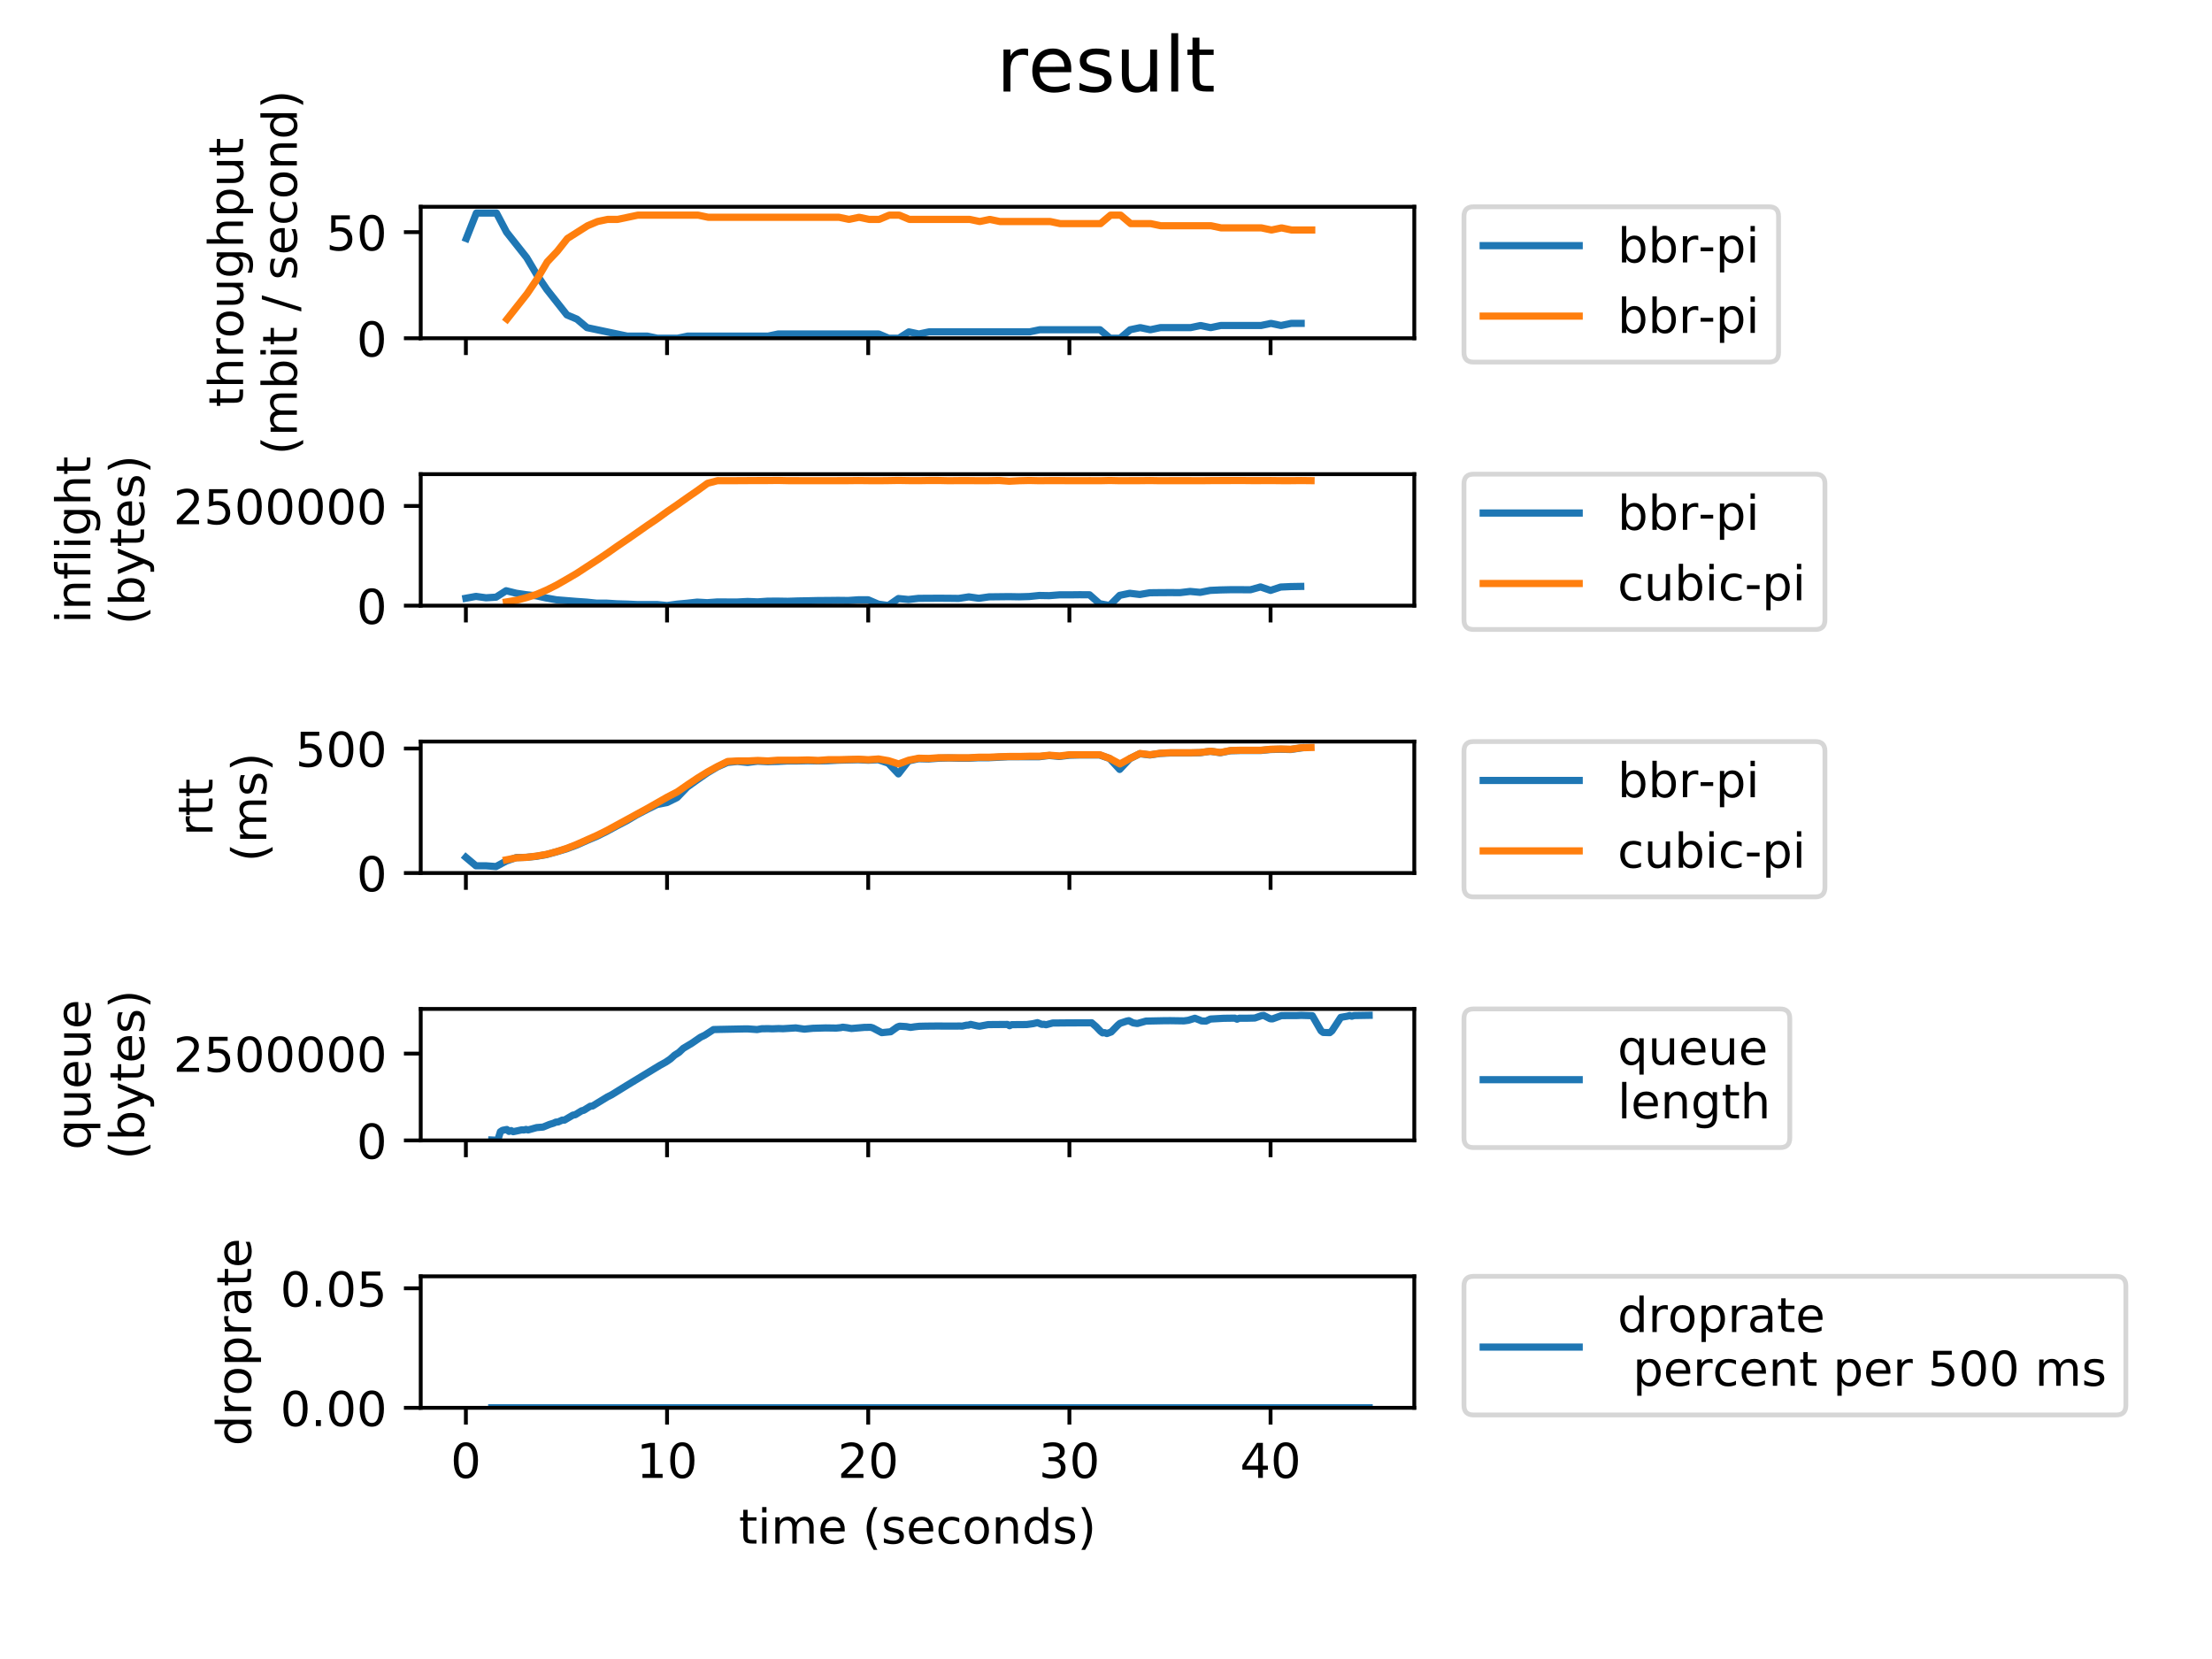 <?xml version="1.0" encoding="utf-8" standalone="no"?>
<!DOCTYPE svg PUBLIC "-//W3C//DTD SVG 1.1//EN"
  "http://www.w3.org/Graphics/SVG/1.1/DTD/svg11.dtd">
<!-- Created with matplotlib (https://matplotlib.org/) -->
<svg height="345.6pt" version="1.1" viewBox="0 0 460.8 345.6" width="460.8pt" xmlns="http://www.w3.org/2000/svg" xmlns:xlink="http://www.w3.org/1999/xlink">
 <defs>
  <style type="text/css">
*{stroke-linecap:butt;stroke-linejoin:round;}
  </style>
 </defs>
 <g id="figure_1">
  <g id="patch_1">
   <path d="M 0 345.6 
L 460.8 345.6 
L 460.8 0 
L 0 0 
z
" style="fill:#ffffff;"/>
  </g>
  <g id="axes_1">
   <g id="patch_2">
    <path d="M 87.644 70.462 
L 294.624 70.462 
L 294.624 43.074 
L 87.644 43.074 
z
" style="fill:#ffffff;"/>
   </g>
   <g id="matplotlib.axis_1">
    <g id="xtick_1">
     <g id="line2d_1">
      <defs>
       <path d="M 0 0 
L 0 3.5 
" id="m852324dbb2" style="stroke:#000000;stroke-width:0.8;"/>
      </defs>
      <g>
       <use style="stroke:#000000;stroke-width:0.8;" x="97.052" xlink:href="#m852324dbb2" y="70.462"/>
      </g>
     </g>
    </g>
    <g id="xtick_2">
     <g id="line2d_2">
      <g>
       <use style="stroke:#000000;stroke-width:0.8;" x="138.96" xlink:href="#m852324dbb2" y="70.462"/>
      </g>
     </g>
    </g>
    <g id="xtick_3">
     <g id="line2d_3">
      <g>
       <use style="stroke:#000000;stroke-width:0.8;" x="180.867" xlink:href="#m852324dbb2" y="70.462"/>
      </g>
     </g>
    </g>
    <g id="xtick_4">
     <g id="line2d_4">
      <g>
       <use style="stroke:#000000;stroke-width:0.8;" x="222.775" xlink:href="#m852324dbb2" y="70.462"/>
      </g>
     </g>
    </g>
    <g id="xtick_5">
     <g id="line2d_5">
      <g>
       <use style="stroke:#000000;stroke-width:0.8;" x="264.682" xlink:href="#m852324dbb2" y="70.462"/>
      </g>
     </g>
    </g>
   </g>
   <g id="matplotlib.axis_2">
    <g id="ytick_1">
     <g id="line2d_6">
      <defs>
       <path d="M 0 0 
L -3.5 0 
" id="mb0235f89df" style="stroke:#000000;stroke-width:0.8;"/>
      </defs>
      <g>
       <use style="stroke:#000000;stroke-width:0.8;" x="87.644" xlink:href="#mb0235f89df" y="70.462"/>
      </g>
     </g>
     <g id="text_1">
      <!-- 0 -->
      <defs>
       <path d="M 31.781 66.406 
Q 24.172 66.406 20.328 58.906 
Q 16.5 51.422 16.5 36.375 
Q 16.5 21.391 20.328 13.891 
Q 24.172 6.391 31.781 6.391 
Q 39.453 6.391 43.281 13.891 
Q 47.125 21.391 47.125 36.375 
Q 47.125 51.422 43.281 58.906 
Q 39.453 66.406 31.781 66.406 
z
M 31.781 74.219 
Q 44.047 74.219 50.516 64.516 
Q 56.984 54.828 56.984 36.375 
Q 56.984 17.969 50.516 8.266 
Q 44.047 -1.422 31.781 -1.422 
Q 19.531 -1.422 13.062 8.266 
Q 6.594 17.969 6.594 36.375 
Q 6.594 54.828 13.062 64.516 
Q 19.531 74.219 31.781 74.219 
z
" id="DejaVuSans-48"/>
      </defs>
      <g transform="translate(74.281 74.262)scale(0.1 -0.1)">
       <use xlink:href="#DejaVuSans-48"/>
      </g>
     </g>
    </g>
    <g id="ytick_2">
     <g id="line2d_7">
      <g>
       <use style="stroke:#000000;stroke-width:0.8;" x="87.644" xlink:href="#mb0235f89df" y="48.357"/>
      </g>
     </g>
     <g id="text_2">
      <!-- 50 -->
      <defs>
       <path d="M 10.797 72.906 
L 49.516 72.906 
L 49.516 64.594 
L 19.828 64.594 
L 19.828 46.734 
Q 21.969 47.469 24.109 47.828 
Q 26.266 48.188 28.422 48.188 
Q 40.625 48.188 47.75 41.5 
Q 54.891 34.812 54.891 23.391 
Q 54.891 11.625 47.562 5.094 
Q 40.234 -1.422 26.906 -1.422 
Q 22.312 -1.422 17.547 -0.641 
Q 12.797 0.141 7.719 1.703 
L 7.719 11.625 
Q 12.109 9.234 16.797 8.062 
Q 21.484 6.891 26.703 6.891 
Q 35.156 6.891 40.078 11.328 
Q 45.016 15.766 45.016 23.391 
Q 45.016 31 40.078 35.438 
Q 35.156 39.891 26.703 39.891 
Q 22.75 39.891 18.812 39.016 
Q 14.891 38.141 10.797 36.281 
z
" id="DejaVuSans-53"/>
      </defs>
      <g transform="translate(67.919 52.157)scale(0.1 -0.1)">
       <use xlink:href="#DejaVuSans-53"/>
       <use x="63.623" xlink:href="#DejaVuSans-48"/>
      </g>
     </g>
    </g>
    <g id="text_3">
     <!-- throughput -->
     <defs>
      <path d="M 18.312 70.219 
L 18.312 54.688 
L 36.812 54.688 
L 36.812 47.703 
L 18.312 47.703 
L 18.312 18.016 
Q 18.312 11.328 20.141 9.422 
Q 21.969 7.516 27.594 7.516 
L 36.812 7.516 
L 36.812 0 
L 27.594 0 
Q 17.188 0 13.234 3.875 
Q 9.281 7.766 9.281 18.016 
L 9.281 47.703 
L 2.688 47.703 
L 2.688 54.688 
L 9.281 54.688 
L 9.281 70.219 
z
" id="DejaVuSans-116"/>
      <path d="M 54.891 33.016 
L 54.891 0 
L 45.906 0 
L 45.906 32.719 
Q 45.906 40.484 42.875 44.328 
Q 39.844 48.188 33.797 48.188 
Q 26.516 48.188 22.312 43.547 
Q 18.109 38.922 18.109 30.906 
L 18.109 0 
L 9.078 0 
L 9.078 75.984 
L 18.109 75.984 
L 18.109 46.188 
Q 21.344 51.125 25.703 53.562 
Q 30.078 56 35.797 56 
Q 45.219 56 50.047 50.172 
Q 54.891 44.344 54.891 33.016 
z
" id="DejaVuSans-104"/>
      <path d="M 41.109 46.297 
Q 39.594 47.172 37.812 47.578 
Q 36.031 48 33.891 48 
Q 26.266 48 22.188 43.047 
Q 18.109 38.094 18.109 28.812 
L 18.109 0 
L 9.078 0 
L 9.078 54.688 
L 18.109 54.688 
L 18.109 46.188 
Q 20.953 51.172 25.484 53.578 
Q 30.031 56 36.531 56 
Q 37.453 56 38.578 55.875 
Q 39.703 55.766 41.062 55.516 
z
" id="DejaVuSans-114"/>
      <path d="M 30.609 48.391 
Q 23.391 48.391 19.188 42.75 
Q 14.984 37.109 14.984 27.297 
Q 14.984 17.484 19.156 11.844 
Q 23.344 6.203 30.609 6.203 
Q 37.797 6.203 41.984 11.859 
Q 46.188 17.531 46.188 27.297 
Q 46.188 37.016 41.984 42.703 
Q 37.797 48.391 30.609 48.391 
z
M 30.609 56 
Q 42.328 56 49.016 48.375 
Q 55.719 40.766 55.719 27.297 
Q 55.719 13.875 49.016 6.219 
Q 42.328 -1.422 30.609 -1.422 
Q 18.844 -1.422 12.172 6.219 
Q 5.516 13.875 5.516 27.297 
Q 5.516 40.766 12.172 48.375 
Q 18.844 56 30.609 56 
z
" id="DejaVuSans-111"/>
      <path d="M 8.5 21.578 
L 8.5 54.688 
L 17.484 54.688 
L 17.484 21.922 
Q 17.484 14.156 20.5 10.266 
Q 23.531 6.391 29.594 6.391 
Q 36.859 6.391 41.078 11.031 
Q 45.312 15.672 45.312 23.688 
L 45.312 54.688 
L 54.297 54.688 
L 54.297 0 
L 45.312 0 
L 45.312 8.406 
Q 42.047 3.422 37.719 1 
Q 33.406 -1.422 27.688 -1.422 
Q 18.266 -1.422 13.375 4.438 
Q 8.5 10.297 8.5 21.578 
z
M 31.109 56 
z
" id="DejaVuSans-117"/>
      <path d="M 45.406 27.984 
Q 45.406 37.75 41.375 43.109 
Q 37.359 48.484 30.078 48.484 
Q 22.859 48.484 18.828 43.109 
Q 14.797 37.75 14.797 27.984 
Q 14.797 18.266 18.828 12.891 
Q 22.859 7.516 30.078 7.516 
Q 37.359 7.516 41.375 12.891 
Q 45.406 18.266 45.406 27.984 
z
M 54.391 6.781 
Q 54.391 -7.172 48.188 -13.984 
Q 42 -20.797 29.203 -20.797 
Q 24.469 -20.797 20.266 -20.094 
Q 16.062 -19.391 12.109 -17.922 
L 12.109 -9.188 
Q 16.062 -11.328 19.922 -12.344 
Q 23.781 -13.375 27.781 -13.375 
Q 36.625 -13.375 41.016 -8.766 
Q 45.406 -4.156 45.406 5.172 
L 45.406 9.625 
Q 42.625 4.781 38.281 2.391 
Q 33.938 0 27.875 0 
Q 17.828 0 11.672 7.656 
Q 5.516 15.328 5.516 27.984 
Q 5.516 40.672 11.672 48.328 
Q 17.828 56 27.875 56 
Q 33.938 56 38.281 53.609 
Q 42.625 51.219 45.406 46.391 
L 45.406 54.688 
L 54.391 54.688 
z
" id="DejaVuSans-103"/>
      <path d="M 18.109 8.203 
L 18.109 -20.797 
L 9.078 -20.797 
L 9.078 54.688 
L 18.109 54.688 
L 18.109 46.391 
Q 20.953 51.266 25.266 53.625 
Q 29.594 56 35.594 56 
Q 45.562 56 51.781 48.094 
Q 58.016 40.188 58.016 27.297 
Q 58.016 14.406 51.781 6.484 
Q 45.562 -1.422 35.594 -1.422 
Q 29.594 -1.422 25.266 0.953 
Q 20.953 3.328 18.109 8.203 
z
M 48.688 27.297 
Q 48.688 37.203 44.609 42.844 
Q 40.531 48.484 33.406 48.484 
Q 26.266 48.484 22.188 42.844 
Q 18.109 37.203 18.109 27.297 
Q 18.109 17.391 22.188 11.75 
Q 26.266 6.109 33.406 6.109 
Q 40.531 6.109 44.609 11.75 
Q 48.688 17.391 48.688 27.297 
z
" id="DejaVuSans-112"/>
     </defs>
     <g transform="translate(50.642 84.825)rotate(-90)scale(0.1 -0.1)">
      <use xlink:href="#DejaVuSans-116"/>
      <use x="39.209" xlink:href="#DejaVuSans-104"/>
      <use x="102.588" xlink:href="#DejaVuSans-114"/>
      <use x="143.67" xlink:href="#DejaVuSans-111"/>
      <use x="204.852" xlink:href="#DejaVuSans-117"/>
      <use x="268.23" xlink:href="#DejaVuSans-103"/>
      <use x="331.707" xlink:href="#DejaVuSans-104"/>
      <use x="395.086" xlink:href="#DejaVuSans-112"/>
      <use x="458.562" xlink:href="#DejaVuSans-117"/>
      <use x="521.941" xlink:href="#DejaVuSans-116"/>
     </g>
     <!-- (mbit / second) -->
     <defs>
      <path d="M 31 75.875 
Q 24.469 64.656 21.281 53.656 
Q 18.109 42.672 18.109 31.391 
Q 18.109 20.125 21.312 9.062 
Q 24.516 -2 31 -13.188 
L 23.188 -13.188 
Q 15.875 -1.703 12.234 9.375 
Q 8.594 20.453 8.594 31.391 
Q 8.594 42.281 12.203 53.312 
Q 15.828 64.359 23.188 75.875 
z
" id="DejaVuSans-40"/>
      <path d="M 52 44.188 
Q 55.375 50.25 60.062 53.125 
Q 64.75 56 71.094 56 
Q 79.641 56 84.281 50.016 
Q 88.922 44.047 88.922 33.016 
L 88.922 0 
L 79.891 0 
L 79.891 32.719 
Q 79.891 40.578 77.094 44.375 
Q 74.312 48.188 68.609 48.188 
Q 61.625 48.188 57.562 43.547 
Q 53.516 38.922 53.516 30.906 
L 53.516 0 
L 44.484 0 
L 44.484 32.719 
Q 44.484 40.625 41.703 44.406 
Q 38.922 48.188 33.109 48.188 
Q 26.219 48.188 22.156 43.531 
Q 18.109 38.875 18.109 30.906 
L 18.109 0 
L 9.078 0 
L 9.078 54.688 
L 18.109 54.688 
L 18.109 46.188 
Q 21.188 51.219 25.484 53.609 
Q 29.781 56 35.688 56 
Q 41.656 56 45.828 52.969 
Q 50 49.953 52 44.188 
z
" id="DejaVuSans-109"/>
      <path d="M 48.688 27.297 
Q 48.688 37.203 44.609 42.844 
Q 40.531 48.484 33.406 48.484 
Q 26.266 48.484 22.188 42.844 
Q 18.109 37.203 18.109 27.297 
Q 18.109 17.391 22.188 11.75 
Q 26.266 6.109 33.406 6.109 
Q 40.531 6.109 44.609 11.75 
Q 48.688 17.391 48.688 27.297 
z
M 18.109 46.391 
Q 20.953 51.266 25.266 53.625 
Q 29.594 56 35.594 56 
Q 45.562 56 51.781 48.094 
Q 58.016 40.188 58.016 27.297 
Q 58.016 14.406 51.781 6.484 
Q 45.562 -1.422 35.594 -1.422 
Q 29.594 -1.422 25.266 0.953 
Q 20.953 3.328 18.109 8.203 
L 18.109 0 
L 9.078 0 
L 9.078 75.984 
L 18.109 75.984 
z
" id="DejaVuSans-98"/>
      <path d="M 9.422 54.688 
L 18.406 54.688 
L 18.406 0 
L 9.422 0 
z
M 9.422 75.984 
L 18.406 75.984 
L 18.406 64.594 
L 9.422 64.594 
z
" id="DejaVuSans-105"/>
      <path id="DejaVuSans-32"/>
      <path d="M 25.391 72.906 
L 33.688 72.906 
L 8.297 -9.281 
L 0 -9.281 
z
" id="DejaVuSans-47"/>
      <path d="M 44.281 53.078 
L 44.281 44.578 
Q 40.484 46.531 36.375 47.5 
Q 32.281 48.484 27.875 48.484 
Q 21.188 48.484 17.844 46.438 
Q 14.5 44.391 14.5 40.281 
Q 14.5 37.156 16.891 35.375 
Q 19.281 33.594 26.516 31.984 
L 29.594 31.297 
Q 39.156 29.25 43.188 25.516 
Q 47.219 21.781 47.219 15.094 
Q 47.219 7.469 41.188 3.016 
Q 35.156 -1.422 24.609 -1.422 
Q 20.219 -1.422 15.453 -0.562 
Q 10.688 0.297 5.422 2 
L 5.422 11.281 
Q 10.406 8.688 15.234 7.391 
Q 20.062 6.109 24.812 6.109 
Q 31.156 6.109 34.562 8.281 
Q 37.984 10.453 37.984 14.406 
Q 37.984 18.062 35.516 20.016 
Q 33.062 21.969 24.703 23.781 
L 21.578 24.516 
Q 13.234 26.266 9.516 29.906 
Q 5.812 33.547 5.812 39.891 
Q 5.812 47.609 11.281 51.797 
Q 16.75 56 26.812 56 
Q 31.781 56 36.172 55.266 
Q 40.578 54.547 44.281 53.078 
z
" id="DejaVuSans-115"/>
      <path d="M 56.203 29.594 
L 56.203 25.203 
L 14.891 25.203 
Q 15.484 15.922 20.484 11.062 
Q 25.484 6.203 34.422 6.203 
Q 39.594 6.203 44.453 7.469 
Q 49.312 8.734 54.109 11.281 
L 54.109 2.781 
Q 49.266 0.734 44.188 -0.344 
Q 39.109 -1.422 33.891 -1.422 
Q 20.797 -1.422 13.156 6.188 
Q 5.516 13.812 5.516 26.812 
Q 5.516 40.234 12.766 48.109 
Q 20.016 56 32.328 56 
Q 43.359 56 49.781 48.891 
Q 56.203 41.797 56.203 29.594 
z
M 47.219 32.234 
Q 47.125 39.594 43.094 43.984 
Q 39.062 48.391 32.422 48.391 
Q 24.906 48.391 20.391 44.141 
Q 15.875 39.891 15.188 32.172 
z
" id="DejaVuSans-101"/>
      <path d="M 48.781 52.594 
L 48.781 44.188 
Q 44.969 46.297 41.141 47.344 
Q 37.312 48.391 33.406 48.391 
Q 24.656 48.391 19.812 42.844 
Q 14.984 37.312 14.984 27.297 
Q 14.984 17.281 19.812 11.734 
Q 24.656 6.203 33.406 6.203 
Q 37.312 6.203 41.141 7.25 
Q 44.969 8.297 48.781 10.406 
L 48.781 2.094 
Q 45.016 0.344 40.984 -0.531 
Q 36.969 -1.422 32.422 -1.422 
Q 20.062 -1.422 12.781 6.344 
Q 5.516 14.109 5.516 27.297 
Q 5.516 40.672 12.859 48.328 
Q 20.219 56 33.016 56 
Q 37.156 56 41.109 55.141 
Q 45.062 54.297 48.781 52.594 
z
" id="DejaVuSans-99"/>
      <path d="M 54.891 33.016 
L 54.891 0 
L 45.906 0 
L 45.906 32.719 
Q 45.906 40.484 42.875 44.328 
Q 39.844 48.188 33.797 48.188 
Q 26.516 48.188 22.312 43.547 
Q 18.109 38.922 18.109 30.906 
L 18.109 0 
L 9.078 0 
L 9.078 54.688 
L 18.109 54.688 
L 18.109 46.188 
Q 21.344 51.125 25.703 53.562 
Q 30.078 56 35.797 56 
Q 45.219 56 50.047 50.172 
Q 54.891 44.344 54.891 33.016 
z
" id="DejaVuSans-110"/>
      <path d="M 45.406 46.391 
L 45.406 75.984 
L 54.391 75.984 
L 54.391 0 
L 45.406 0 
L 45.406 8.203 
Q 42.578 3.328 38.25 0.953 
Q 33.938 -1.422 27.875 -1.422 
Q 17.969 -1.422 11.734 6.484 
Q 5.516 14.406 5.516 27.297 
Q 5.516 40.188 11.734 48.094 
Q 17.969 56 27.875 56 
Q 33.938 56 38.25 53.625 
Q 42.578 51.266 45.406 46.391 
z
M 14.797 27.297 
Q 14.797 17.391 18.875 11.75 
Q 22.953 6.109 30.078 6.109 
Q 37.203 6.109 41.297 11.75 
Q 45.406 17.391 45.406 27.297 
Q 45.406 37.203 41.297 42.844 
Q 37.203 48.484 30.078 48.484 
Q 22.953 48.484 18.875 42.844 
Q 14.797 37.203 14.797 27.297 
z
" id="DejaVuSans-100"/>
      <path d="M 8.016 75.875 
L 15.828 75.875 
Q 23.141 64.359 26.781 53.312 
Q 30.422 42.281 30.422 31.391 
Q 30.422 20.453 26.781 9.375 
Q 23.141 -1.703 15.828 -13.188 
L 8.016 -13.188 
Q 14.5 -2 17.703 9.062 
Q 20.906 20.125 20.906 31.391 
Q 20.906 42.672 17.703 53.656 
Q 14.5 64.656 8.016 75.875 
z
" id="DejaVuSans-41"/>
     </defs>
     <g transform="translate(61.839 94.759)rotate(-90)scale(0.1 -0.1)">
      <use xlink:href="#DejaVuSans-40"/>
      <use x="39.014" xlink:href="#DejaVuSans-109"/>
      <use x="136.426" xlink:href="#DejaVuSans-98"/>
      <use x="199.902" xlink:href="#DejaVuSans-105"/>
      <use x="227.686" xlink:href="#DejaVuSans-116"/>
      <use x="266.895" xlink:href="#DejaVuSans-32"/>
      <use x="298.682" xlink:href="#DejaVuSans-47"/>
      <use x="332.373" xlink:href="#DejaVuSans-32"/>
      <use x="364.16" xlink:href="#DejaVuSans-115"/>
      <use x="416.26" xlink:href="#DejaVuSans-101"/>
      <use x="477.783" xlink:href="#DejaVuSans-99"/>
      <use x="532.764" xlink:href="#DejaVuSans-111"/>
      <use x="593.945" xlink:href="#DejaVuSans-110"/>
      <use x="657.324" xlink:href="#DejaVuSans-100"/>
      <use x="720.801" xlink:href="#DejaVuSans-41"/>
     </g>
    </g>
   </g>
   <g id="line2d_8">
    <path clip-path="url(#p5ec3e871cd)" d="M 97.14 49.684 
L 99.236 44.379 
L 101.331 44.379 
L 103.426 44.379 
L 105.522 48.357 
L 107.617 51.01 
L 109.712 53.663 
L 111.808 57.199 
L 113.903 60.294 
L 115.999 62.947 
L 118.094 65.599 
L 120.189 66.484 
L 122.285 68.252 
L 124.38 68.694 
L 126.475 69.136 
L 128.571 69.578 
L 130.666 70.02 
L 132.762 70.02 
L 134.857 70.02 
L 136.952 70.462 
L 139.048 70.462 
L 141.143 70.462 
L 143.238 70.02 
L 145.334 70.02 
L 147.429 70.02 
L 149.525 70.02 
L 151.62 70.02 
L 153.715 70.02 
L 155.811 70.02 
L 157.906 70.02 
L 160.001 70.02 
L 162.097 69.578 
L 164.192 69.578 
L 166.288 69.578 
L 168.383 69.578 
L 170.478 69.578 
L 172.574 69.578 
L 174.669 69.578 
L 176.764 69.578 
L 178.86 69.578 
L 180.955 69.578 
L 183.05 69.578 
L 185.146 70.462 
L 187.241 70.462 
L 189.337 69.136 
L 191.432 69.578 
L 193.527 69.136 
L 195.623 69.136 
L 197.718 69.136 
L 199.813 69.136 
L 201.909 69.136 
L 204.004 69.136 
L 206.1 69.136 
L 208.195 69.136 
L 210.29 69.136 
L 212.386 69.136 
L 214.481 69.136 
L 216.576 68.694 
L 218.672 68.694 
L 220.767 68.694 
L 222.863 68.694 
L 224.958 68.694 
L 227.053 68.694 
L 229.149 68.694 
L 231.244 70.462 
L 233.339 70.462 
L 235.435 68.694 
L 237.53 68.252 
L 239.626 68.694 
L 241.721 68.252 
L 243.816 68.252 
L 245.912 68.252 
L 248.007 68.252 
L 250.102 67.81 
L 252.198 68.252 
L 254.293 67.81 
L 256.389 67.81 
L 258.484 67.81 
L 260.579 67.81 
L 262.675 67.81 
L 264.77 67.368 
L 266.865 67.81 
L 268.961 67.368 
L 271.056 67.368 
" style="fill:none;stroke:#1f77b4;stroke-linecap:square;stroke-width:1.5;"/>
   </g>
   <g id="line2d_9">
    <path clip-path="url(#p5ec3e871cd)" d="M 105.626 66.484 
L 107.722 63.831 
L 109.817 61.178 
L 111.913 58.084 
L 114.008 54.547 
L 116.103 52.336 
L 118.199 49.684 
L 120.294 48.357 
L 122.389 47.031 
L 124.485 46.147 
L 126.58 45.705 
L 128.676 45.705 
L 130.771 45.263 
L 132.866 44.821 
L 134.962 44.821 
L 137.057 44.821 
L 139.152 44.821 
L 141.248 44.821 
L 143.343 44.821 
L 145.439 44.821 
L 147.534 45.263 
L 149.629 45.263 
L 151.725 45.263 
L 153.82 45.263 
L 155.915 45.263 
L 158.011 45.263 
L 160.106 45.263 
L 162.202 45.263 
L 164.297 45.263 
L 166.392 45.263 
L 168.488 45.263 
L 170.583 45.263 
L 172.678 45.263 
L 174.774 45.263 
L 176.869 45.705 
L 178.965 45.263 
L 181.06 45.705 
L 183.155 45.705 
L 185.251 44.821 
L 187.346 44.821 
L 189.441 45.705 
L 191.537 45.705 
L 193.632 45.705 
L 195.728 45.705 
L 197.823 45.705 
L 199.918 45.705 
L 202.014 45.705 
L 204.109 46.147 
L 206.204 45.705 
L 208.3 46.147 
L 210.395 46.147 
L 212.49 46.147 
L 214.586 46.147 
L 216.681 46.147 
L 218.777 46.147 
L 220.872 46.589 
L 222.967 46.589 
L 225.063 46.589 
L 227.158 46.589 
L 229.253 46.589 
L 231.349 44.821 
L 233.444 44.821 
L 235.54 46.589 
L 237.635 46.589 
L 239.73 46.589 
L 241.826 47.031 
L 243.921 47.031 
L 246.016 47.031 
L 248.112 47.031 
L 250.207 47.031 
L 252.303 47.031 
L 254.398 47.473 
L 256.493 47.473 
L 258.589 47.473 
L 260.684 47.473 
L 262.779 47.473 
L 264.875 47.915 
L 266.97 47.473 
L 269.066 47.915 
L 271.161 47.915 
L 273.256 47.915 
" style="fill:none;stroke:#ff7f0e;stroke-linecap:square;stroke-width:1.5;"/>
   </g>
   <g id="patch_3">
    <path d="M 87.644 70.462 
L 87.644 43.074 
" style="fill:none;stroke:#000000;stroke-linecap:square;stroke-linejoin:miter;stroke-width:0.8;"/>
   </g>
   <g id="patch_4">
    <path d="M 294.624 70.462 
L 294.624 43.074 
" style="fill:none;stroke:#000000;stroke-linecap:square;stroke-linejoin:miter;stroke-width:0.8;"/>
   </g>
   <g id="patch_5">
    <path d="M 87.644 70.462 
L 294.624 70.462 
" style="fill:none;stroke:#000000;stroke-linecap:square;stroke-linejoin:miter;stroke-width:0.8;"/>
   </g>
   <g id="patch_6">
    <path d="M 87.644 43.074 
L 294.624 43.074 
" style="fill:none;stroke:#000000;stroke-linecap:square;stroke-linejoin:miter;stroke-width:0.8;"/>
   </g>
   <g id="legend_1">
    <g id="patch_7">
     <path d="M 306.973 75.431 
L 368.506 75.431 
Q 370.506 75.431 370.506 73.431 
L 370.506 45.074 
Q 370.506 43.074 368.506 43.074 
L 306.973 43.074 
Q 304.973 43.074 304.973 45.074 
L 304.973 73.431 
Q 304.973 75.431 306.973 75.431 
z
" style="fill:#ffffff;opacity:0.8;stroke:#cccccc;stroke-linejoin:miter;"/>
    </g>
    <g id="line2d_10">
     <path d="M 308.973 51.173 
L 328.973 51.173 
" style="fill:none;stroke:#1f77b4;stroke-linecap:square;stroke-width:1.5;"/>
    </g>
    <g id="line2d_11"/>
    <g id="text_4">
     <!-- bbr-pi -->
     <defs>
      <path d="M 4.891 31.391 
L 31.203 31.391 
L 31.203 23.391 
L 4.891 23.391 
z
" id="DejaVuSans-45"/>
     </defs>
     <g transform="translate(336.973 54.673)scale(0.1 -0.1)">
      <use xlink:href="#DejaVuSans-98"/>
      <use x="63.477" xlink:href="#DejaVuSans-98"/>
      <use x="126.953" xlink:href="#DejaVuSans-114"/>
      <use x="167.973" xlink:href="#DejaVuSans-45"/>
      <use x="204.057" xlink:href="#DejaVuSans-112"/>
      <use x="267.533" xlink:href="#DejaVuSans-105"/>
     </g>
    </g>
    <g id="line2d_12">
     <path d="M 308.973 65.851 
L 328.973 65.851 
" style="fill:none;stroke:#ff7f0e;stroke-linecap:square;stroke-width:1.5;"/>
    </g>
    <g id="line2d_13"/>
    <g id="text_5">
     <!-- bbr-pi -->
     <g transform="translate(336.973 69.351)scale(0.1 -0.1)">
      <use xlink:href="#DejaVuSans-98"/>
      <use x="63.477" xlink:href="#DejaVuSans-98"/>
      <use x="126.953" xlink:href="#DejaVuSans-114"/>
      <use x="167.973" xlink:href="#DejaVuSans-45"/>
      <use x="204.057" xlink:href="#DejaVuSans-112"/>
      <use x="267.533" xlink:href="#DejaVuSans-105"/>
     </g>
    </g>
   </g>
  </g>
  <g id="axes_2">
   <g id="patch_8">
    <path d="M 87.644 126.165 
L 294.624 126.165 
L 294.624 98.777 
L 87.644 98.777 
z
" style="fill:#ffffff;"/>
   </g>
   <g id="matplotlib.axis_3">
    <g id="xtick_6">
     <g id="line2d_14">
      <g>
       <use style="stroke:#000000;stroke-width:0.8;" x="97.052" xlink:href="#m852324dbb2" y="126.165"/>
      </g>
     </g>
    </g>
    <g id="xtick_7">
     <g id="line2d_15">
      <g>
       <use style="stroke:#000000;stroke-width:0.8;" x="138.96" xlink:href="#m852324dbb2" y="126.165"/>
      </g>
     </g>
    </g>
    <g id="xtick_8">
     <g id="line2d_16">
      <g>
       <use style="stroke:#000000;stroke-width:0.8;" x="180.867" xlink:href="#m852324dbb2" y="126.165"/>
      </g>
     </g>
    </g>
    <g id="xtick_9">
     <g id="line2d_17">
      <g>
       <use style="stroke:#000000;stroke-width:0.8;" x="222.775" xlink:href="#m852324dbb2" y="126.165"/>
      </g>
     </g>
    </g>
    <g id="xtick_10">
     <g id="line2d_18">
      <g>
       <use style="stroke:#000000;stroke-width:0.8;" x="264.682" xlink:href="#m852324dbb2" y="126.165"/>
      </g>
     </g>
    </g>
   </g>
   <g id="matplotlib.axis_4">
    <g id="ytick_3">
     <g id="line2d_19">
      <g>
       <use style="stroke:#000000;stroke-width:0.8;" x="87.644" xlink:href="#mb0235f89df" y="126.165"/>
      </g>
     </g>
     <g id="text_6">
      <!-- 0 -->
      <g transform="translate(74.281 129.964)scale(0.1 -0.1)">
       <use xlink:href="#DejaVuSans-48"/>
      </g>
     </g>
    </g>
    <g id="ytick_4">
     <g id="line2d_20">
      <g>
       <use style="stroke:#000000;stroke-width:0.8;" x="87.644" xlink:href="#mb0235f89df" y="105.401"/>
      </g>
     </g>
     <g id="text_7">
      <!-- 2500000 -->
      <defs>
       <path d="M 19.188 8.297 
L 53.609 8.297 
L 53.609 0 
L 7.328 0 
L 7.328 8.297 
Q 12.938 14.109 22.625 23.891 
Q 32.328 33.688 34.812 36.531 
Q 39.547 41.844 41.422 45.531 
Q 43.312 49.219 43.312 52.781 
Q 43.312 58.594 39.234 62.25 
Q 35.156 65.922 28.609 65.922 
Q 23.969 65.922 18.812 64.312 
Q 13.672 62.703 7.812 59.422 
L 7.812 69.391 
Q 13.766 71.781 18.938 73 
Q 24.125 74.219 28.422 74.219 
Q 39.75 74.219 46.484 68.547 
Q 53.219 62.891 53.219 53.422 
Q 53.219 48.922 51.531 44.891 
Q 49.859 40.875 45.406 35.406 
Q 44.188 33.984 37.641 27.219 
Q 31.109 20.453 19.188 8.297 
z
" id="DejaVuSans-50"/>
      </defs>
      <g transform="translate(36.106 109.2)scale(0.1 -0.1)">
       <use xlink:href="#DejaVuSans-50"/>
       <use x="63.623" xlink:href="#DejaVuSans-53"/>
       <use x="127.246" xlink:href="#DejaVuSans-48"/>
       <use x="190.869" xlink:href="#DejaVuSans-48"/>
       <use x="254.492" xlink:href="#DejaVuSans-48"/>
       <use x="318.115" xlink:href="#DejaVuSans-48"/>
       <use x="381.738" xlink:href="#DejaVuSans-48"/>
      </g>
     </g>
    </g>
    <g id="text_8">
     <!-- inflight -->
     <defs>
      <path d="M 37.109 75.984 
L 37.109 68.5 
L 28.516 68.5 
Q 23.688 68.5 21.797 66.547 
Q 19.922 64.594 19.922 59.516 
L 19.922 54.688 
L 34.719 54.688 
L 34.719 47.703 
L 19.922 47.703 
L 19.922 0 
L 10.891 0 
L 10.891 47.703 
L 2.297 47.703 
L 2.297 54.688 
L 10.891 54.688 
L 10.891 58.5 
Q 10.891 67.625 15.141 71.797 
Q 19.391 75.984 28.609 75.984 
z
" id="DejaVuSans-102"/>
      <path d="M 9.422 75.984 
L 18.406 75.984 
L 18.406 0 
L 9.422 0 
z
" id="DejaVuSans-108"/>
     </defs>
     <g transform="translate(18.829 129.87)rotate(-90)scale(0.1 -0.1)">
      <use xlink:href="#DejaVuSans-105"/>
      <use x="27.783" xlink:href="#DejaVuSans-110"/>
      <use x="91.162" xlink:href="#DejaVuSans-102"/>
      <use x="126.367" xlink:href="#DejaVuSans-108"/>
      <use x="154.15" xlink:href="#DejaVuSans-105"/>
      <use x="181.934" xlink:href="#DejaVuSans-103"/>
      <use x="245.41" xlink:href="#DejaVuSans-104"/>
      <use x="308.789" xlink:href="#DejaVuSans-116"/>
     </g>
     <!-- (bytes) -->
     <defs>
      <path d="M 32.172 -5.078 
Q 28.375 -14.844 24.75 -17.812 
Q 21.141 -20.797 15.094 -20.797 
L 7.906 -20.797 
L 7.906 -13.281 
L 13.188 -13.281 
Q 16.891 -13.281 18.938 -11.516 
Q 21 -9.766 23.484 -3.219 
L 25.094 0.875 
L 2.984 54.688 
L 12.5 54.688 
L 29.594 11.922 
L 46.688 54.688 
L 56.203 54.688 
z
" id="DejaVuSans-121"/>
     </defs>
     <g transform="translate(30.027 130.147)rotate(-90)scale(0.1 -0.1)">
      <use xlink:href="#DejaVuSans-40"/>
      <use x="39.014" xlink:href="#DejaVuSans-98"/>
      <use x="102.49" xlink:href="#DejaVuSans-121"/>
      <use x="161.67" xlink:href="#DejaVuSans-116"/>
      <use x="200.879" xlink:href="#DejaVuSans-101"/>
      <use x="262.402" xlink:href="#DejaVuSans-115"/>
      <use x="314.502" xlink:href="#DejaVuSans-41"/>
     </g>
    </g>
   </g>
   <g id="line2d_21">
    <path clip-path="url(#pe076a3a589)" d="M 97.052 124.625 
L 99.148 124.241 
L 101.243 124.529 
L 103.338 124.397 
L 105.434 123.062 
L 107.529 123.579 
L 109.624 123.892 
L 111.72 124.12 
L 113.815 124.577 
L 115.911 124.95 
L 118.006 125.119 
L 120.101 125.287 
L 122.197 125.431 
L 124.292 125.648 
L 126.387 125.648 
L 128.483 125.78 
L 130.578 125.84 
L 132.674 125.936 
L 134.769 125.936 
L 136.864 125.936 
L 138.96 126.141 
L 141.055 125.852 
L 143.15 125.66 
L 145.246 125.431 
L 147.341 125.551 
L 149.437 125.395 
L 151.532 125.407 
L 153.627 125.407 
L 155.723 125.299 
L 157.818 125.383 
L 159.913 125.239 
L 162.009 125.227 
L 164.104 125.263 
L 166.2 125.191 
L 168.295 125.155 
L 170.39 125.106 
L 172.486 125.094 
L 174.581 125.07 
L 176.676 125.094 
L 178.772 124.95 
L 180.867 124.95 
L 182.962 125.852 
L 185.058 126.141 
L 187.153 124.686 
L 189.249 124.89 
L 191.344 124.649 
L 193.439 124.637 
L 195.535 124.625 
L 197.63 124.637 
L 199.725 124.662 
L 201.821 124.337 
L 203.916 124.637 
L 206.012 124.337 
L 208.107 124.313 
L 210.202 124.289 
L 212.298 124.325 
L 214.393 124.265 
L 216.488 124.048 
L 218.584 124.084 
L 220.679 123.916 
L 222.775 123.916 
L 224.87 123.892 
L 226.965 123.904 
L 229.061 125.756 
L 231.156 126.141 
L 233.251 124.024 
L 235.347 123.591 
L 237.442 123.844 
L 239.538 123.483 
L 241.633 123.459 
L 243.728 123.447 
L 245.824 123.459 
L 247.919 123.206 
L 250.014 123.399 
L 252.11 122.99 
L 254.205 122.894 
L 256.301 122.846 
L 258.396 122.846 
L 260.491 122.858 
L 262.587 122.268 
L 264.682 122.99 
L 266.777 122.292 
L 268.873 122.196 
L 270.968 122.16 
" style="fill:none;stroke:#1f77b4;stroke-linecap:square;stroke-width:1.5;"/>
   </g>
   <g id="line2d_22">
    <path clip-path="url(#pe076a3a589)" d="M 105.484 125.395 
L 107.579 125.046 
L 109.675 124.493 
L 111.77 123.82 
L 113.865 122.918 
L 115.961 121.871 
L 118.056 120.669 
L 120.152 119.442 
L 122.247 118.071 
L 124.342 116.712 
L 126.438 115.305 
L 128.533 113.826 
L 130.628 112.407 
L 132.724 110.952 
L 134.819 109.484 
L 136.915 108.065 
L 139.01 106.55 
L 141.105 105.119 
L 143.201 103.64 
L 145.296 102.196 
L 147.391 100.681 
L 149.487 100.128 
L 151.582 100.14 
L 153.678 100.128 
L 155.773 100.116 
L 157.868 100.104 
L 159.964 100.104 
L 162.059 100.08 
L 164.154 100.128 
L 166.25 100.128 
L 168.345 100.14 
L 170.441 100.14 
L 172.536 100.14 
L 174.631 100.128 
L 176.727 100.128 
L 178.822 100.104 
L 180.917 100.128 
L 183.013 100.14 
L 185.108 100.116 
L 187.204 100.08 
L 189.299 100.116 
L 191.394 100.128 
L 193.49 100.092 
L 195.585 100.092 
L 197.68 100.14 
L 199.776 100.116 
L 201.871 100.116 
L 203.967 100.14 
L 206.062 100.128 
L 208.157 100.092 
L 210.253 100.248 
L 212.348 100.14 
L 214.443 100.092 
L 216.539 100.14 
L 218.634 100.116 
L 220.73 100.116 
L 222.825 100.14 
L 224.92 100.14 
L 227.016 100.128 
L 229.111 100.14 
L 231.206 100.092 
L 233.302 100.14 
L 235.397 100.128 
L 237.492 100.128 
L 239.588 100.104 
L 241.683 100.14 
L 243.779 100.128 
L 245.874 100.128 
L 247.969 100.128 
L 250.065 100.14 
L 252.16 100.116 
L 254.255 100.104 
L 256.351 100.104 
L 258.446 100.092 
L 260.542 100.116 
L 262.637 100.116 
L 264.732 100.104 
L 266.828 100.128 
L 268.923 100.128 
L 271.018 100.104 
L 273.114 100.128 
" style="fill:none;stroke:#ff7f0e;stroke-linecap:square;stroke-width:1.5;"/>
   </g>
   <g id="patch_9">
    <path d="M 87.644 126.165 
L 87.644 98.777 
" style="fill:none;stroke:#000000;stroke-linecap:square;stroke-linejoin:miter;stroke-width:0.8;"/>
   </g>
   <g id="patch_10">
    <path d="M 294.624 126.165 
L 294.624 98.777 
" style="fill:none;stroke:#000000;stroke-linecap:square;stroke-linejoin:miter;stroke-width:0.8;"/>
   </g>
   <g id="patch_11">
    <path d="M 87.644 126.165 
L 294.624 126.165 
" style="fill:none;stroke:#000000;stroke-linecap:square;stroke-linejoin:miter;stroke-width:0.8;"/>
   </g>
   <g id="patch_12">
    <path d="M 87.644 98.777 
L 294.624 98.777 
" style="fill:none;stroke:#000000;stroke-linecap:square;stroke-linejoin:miter;stroke-width:0.8;"/>
   </g>
   <g id="legend_2">
    <g id="patch_13">
     <path d="M 306.973 131.133 
L 378.168 131.133 
Q 380.168 131.133 380.168 129.133 
L 380.168 100.777 
Q 380.168 98.777 378.168 98.777 
L 306.973 98.777 
Q 304.973 98.777 304.973 100.777 
L 304.973 129.133 
Q 304.973 131.133 306.973 131.133 
z
" style="fill:#ffffff;opacity:0.8;stroke:#cccccc;stroke-linejoin:miter;"/>
    </g>
    <g id="line2d_23">
     <path d="M 308.973 106.875 
L 328.973 106.875 
" style="fill:none;stroke:#1f77b4;stroke-linecap:square;stroke-width:1.5;"/>
    </g>
    <g id="line2d_24"/>
    <g id="text_9">
     <!-- bbr-pi -->
     <g transform="translate(336.973 110.375)scale(0.1 -0.1)">
      <use xlink:href="#DejaVuSans-98"/>
      <use x="63.477" xlink:href="#DejaVuSans-98"/>
      <use x="126.953" xlink:href="#DejaVuSans-114"/>
      <use x="167.973" xlink:href="#DejaVuSans-45"/>
      <use x="204.057" xlink:href="#DejaVuSans-112"/>
      <use x="267.533" xlink:href="#DejaVuSans-105"/>
     </g>
    </g>
    <g id="line2d_25">
     <path d="M 308.973 121.553 
L 328.973 121.553 
" style="fill:none;stroke:#ff7f0e;stroke-linecap:square;stroke-width:1.5;"/>
    </g>
    <g id="line2d_26"/>
    <g id="text_10">
     <!-- cubic-pi -->
     <g transform="translate(336.973 125.053)scale(0.1 -0.1)">
      <use xlink:href="#DejaVuSans-99"/>
      <use x="54.98" xlink:href="#DejaVuSans-117"/>
      <use x="118.359" xlink:href="#DejaVuSans-98"/>
      <use x="181.836" xlink:href="#DejaVuSans-105"/>
      <use x="209.619" xlink:href="#DejaVuSans-99"/>
      <use x="264.6" xlink:href="#DejaVuSans-45"/>
      <use x="300.684" xlink:href="#DejaVuSans-112"/>
      <use x="364.16" xlink:href="#DejaVuSans-105"/>
     </g>
    </g>
   </g>
  </g>
  <g id="axes_3">
   <g id="patch_14">
    <path d="M 87.644 181.867 
L 294.624 181.867 
L 294.624 154.479 
L 87.644 154.479 
z
" style="fill:#ffffff;"/>
   </g>
   <g id="matplotlib.axis_5">
    <g id="xtick_11">
     <g id="line2d_27">
      <g>
       <use style="stroke:#000000;stroke-width:0.8;" x="97.052" xlink:href="#m852324dbb2" y="181.867"/>
      </g>
     </g>
    </g>
    <g id="xtick_12">
     <g id="line2d_28">
      <g>
       <use style="stroke:#000000;stroke-width:0.8;" x="138.96" xlink:href="#m852324dbb2" y="181.867"/>
      </g>
     </g>
    </g>
    <g id="xtick_13">
     <g id="line2d_29">
      <g>
       <use style="stroke:#000000;stroke-width:0.8;" x="180.867" xlink:href="#m852324dbb2" y="181.867"/>
      </g>
     </g>
    </g>
    <g id="xtick_14">
     <g id="line2d_30">
      <g>
       <use style="stroke:#000000;stroke-width:0.8;" x="222.775" xlink:href="#m852324dbb2" y="181.867"/>
      </g>
     </g>
    </g>
    <g id="xtick_15">
     <g id="line2d_31">
      <g>
       <use style="stroke:#000000;stroke-width:0.8;" x="264.682" xlink:href="#m852324dbb2" y="181.867"/>
      </g>
     </g>
    </g>
   </g>
   <g id="matplotlib.axis_6">
    <g id="ytick_5">
     <g id="line2d_32">
      <g>
       <use style="stroke:#000000;stroke-width:0.8;" x="87.644" xlink:href="#mb0235f89df" y="181.867"/>
      </g>
     </g>
     <g id="text_11">
      <!-- 0 -->
      <g transform="translate(74.281 185.666)scale(0.1 -0.1)">
       <use xlink:href="#DejaVuSans-48"/>
      </g>
     </g>
    </g>
    <g id="ytick_6">
     <g id="line2d_33">
      <g>
       <use style="stroke:#000000;stroke-width:0.8;" x="87.644" xlink:href="#mb0235f89df" y="155.927"/>
      </g>
     </g>
     <g id="text_12">
      <!-- 500 -->
      <g transform="translate(61.556 159.726)scale(0.1 -0.1)">
       <use xlink:href="#DejaVuSans-53"/>
       <use x="63.623" xlink:href="#DejaVuSans-48"/>
       <use x="127.246" xlink:href="#DejaVuSans-48"/>
      </g>
     </g>
    </g>
    <g id="text_13">
     <!-- rtt -->
     <g transform="translate(44.279 174.149)rotate(-90)scale(0.1 -0.1)">
      <use xlink:href="#DejaVuSans-114"/>
      <use x="41.113" xlink:href="#DejaVuSans-116"/>
      <use x="80.322" xlink:href="#DejaVuSans-116"/>
     </g>
     <!-- (ms) -->
     <g transform="translate(55.477 179.55)rotate(-90)scale(0.1 -0.1)">
      <use xlink:href="#DejaVuSans-40"/>
      <use x="39.014" xlink:href="#DejaVuSans-109"/>
      <use x="136.426" xlink:href="#DejaVuSans-115"/>
      <use x="188.525" xlink:href="#DejaVuSans-41"/>
     </g>
    </g>
   </g>
   <g id="line2d_34">
    <path clip-path="url(#p0272f406fe)" d="M 97.052 178.599 
L 99.148 180.363 
L 101.243 180.363 
L 103.338 180.518 
L 105.434 179.377 
L 107.529 178.651 
L 109.624 178.599 
L 111.72 178.391 
L 113.815 178.028 
L 115.911 177.457 
L 118.006 176.835 
L 120.101 176.057 
L 122.197 175.123 
L 124.292 174.241 
L 126.387 173.203 
L 128.483 172.062 
L 130.578 170.972 
L 132.674 169.727 
L 134.769 168.637 
L 136.864 167.6 
L 138.96 167.185 
L 141.055 166.147 
L 143.15 163.968 
L 145.246 162.464 
L 147.341 161.011 
L 149.437 159.766 
L 151.532 158.832 
L 153.627 158.624 
L 155.723 158.832 
L 157.818 158.573 
L 159.913 158.676 
L 162.009 158.624 
L 164.104 158.521 
L 166.2 158.521 
L 168.295 158.469 
L 170.39 158.521 
L 172.486 158.469 
L 174.581 158.365 
L 176.676 158.313 
L 178.772 158.261 
L 180.867 158.365 
L 182.962 158.261 
L 185.058 158.988 
L 187.153 161.218 
L 189.249 158.521 
L 191.344 158.054 
L 193.439 158.106 
L 195.535 157.95 
L 197.63 157.898 
L 199.725 157.95 
L 201.821 157.95 
L 203.916 157.846 
L 206.012 157.846 
L 208.107 157.742 
L 210.202 157.639 
L 212.298 157.639 
L 214.393 157.639 
L 216.488 157.639 
L 218.584 157.379 
L 220.679 157.587 
L 222.775 157.327 
L 224.87 157.276 
L 226.965 157.276 
L 229.061 157.276 
L 231.156 158.002 
L 233.251 160.285 
L 235.347 158.054 
L 237.442 157.016 
L 239.538 157.276 
L 241.633 156.964 
L 243.728 156.86 
L 245.824 156.86 
L 247.919 156.86 
L 250.014 156.809 
L 252.11 156.497 
L 254.205 156.809 
L 256.301 156.394 
L 258.396 156.342 
L 260.491 156.342 
L 262.587 156.342 
L 264.682 156.134 
L 266.777 156.082 
L 268.873 156.134 
L 270.968 155.823 
" style="fill:none;stroke:#1f77b4;stroke-linecap:square;stroke-width:1.5;"/>
   </g>
   <g id="line2d_35">
    <path clip-path="url(#p0272f406fe)" d="M 105.484 179.117 
L 107.579 178.702 
L 109.675 178.599 
L 111.77 178.339 
L 113.865 177.976 
L 115.961 177.405 
L 118.056 176.731 
L 120.152 175.901 
L 122.247 174.967 
L 124.342 174.033 
L 126.438 172.996 
L 128.533 171.854 
L 130.628 170.713 
L 132.724 169.571 
L 134.819 168.43 
L 136.915 167.237 
L 139.01 166.043 
L 141.105 164.954 
L 143.201 163.501 
L 145.296 162.1 
L 147.391 160.803 
L 149.487 159.662 
L 151.582 158.624 
L 153.678 158.521 
L 155.773 158.521 
L 157.868 158.417 
L 159.964 158.521 
L 162.059 158.365 
L 164.154 158.365 
L 166.25 158.365 
L 168.345 158.313 
L 170.441 158.417 
L 172.536 158.261 
L 174.631 158.261 
L 176.727 158.209 
L 178.822 158.157 
L 180.917 158.261 
L 183.013 158.106 
L 185.108 158.469 
L 187.204 159.143 
L 189.299 158.365 
L 191.394 157.95 
L 193.49 158.002 
L 195.585 157.846 
L 197.68 157.846 
L 199.776 157.846 
L 201.871 157.846 
L 203.967 157.742 
L 206.062 157.742 
L 208.157 157.639 
L 210.253 157.587 
L 212.348 157.587 
L 214.443 157.535 
L 216.539 157.535 
L 218.634 157.327 
L 220.73 157.483 
L 222.825 157.224 
L 224.92 157.224 
L 227.016 157.224 
L 229.111 157.224 
L 231.206 158.002 
L 233.302 159.143 
L 235.397 158.002 
L 237.492 156.964 
L 239.588 157.224 
L 241.683 156.912 
L 243.779 156.809 
L 245.874 156.809 
L 247.969 156.809 
L 250.065 156.757 
L 252.16 156.497 
L 254.255 156.757 
L 256.351 156.342 
L 258.446 156.29 
L 260.542 156.29 
L 262.637 156.29 
L 264.732 156.082 
L 266.828 156.03 
L 268.923 156.082 
L 271.018 155.771 
L 273.114 155.719 
" style="fill:none;stroke:#ff7f0e;stroke-linecap:square;stroke-width:1.5;"/>
   </g>
   <g id="patch_15">
    <path d="M 87.644 181.867 
L 87.644 154.479 
" style="fill:none;stroke:#000000;stroke-linecap:square;stroke-linejoin:miter;stroke-width:0.8;"/>
   </g>
   <g id="patch_16">
    <path d="M 294.624 181.867 
L 294.624 154.479 
" style="fill:none;stroke:#000000;stroke-linecap:square;stroke-linejoin:miter;stroke-width:0.8;"/>
   </g>
   <g id="patch_17">
    <path d="M 87.644 181.867 
L 294.624 181.867 
" style="fill:none;stroke:#000000;stroke-linecap:square;stroke-linejoin:miter;stroke-width:0.8;"/>
   </g>
   <g id="patch_18">
    <path d="M 87.644 154.479 
L 294.624 154.479 
" style="fill:none;stroke:#000000;stroke-linecap:square;stroke-linejoin:miter;stroke-width:0.8;"/>
   </g>
   <g id="legend_3">
    <g id="patch_19">
     <path d="M 306.973 186.835 
L 378.168 186.835 
Q 380.168 186.835 380.168 184.835 
L 380.168 156.479 
Q 380.168 154.479 378.168 154.479 
L 306.973 154.479 
Q 304.973 154.479 304.973 156.479 
L 304.973 184.835 
Q 304.973 186.835 306.973 186.835 
z
" style="fill:#ffffff;opacity:0.8;stroke:#cccccc;stroke-linejoin:miter;"/>
    </g>
    <g id="line2d_36">
     <path d="M 308.973 162.578 
L 328.973 162.578 
" style="fill:none;stroke:#1f77b4;stroke-linecap:square;stroke-width:1.5;"/>
    </g>
    <g id="line2d_37"/>
    <g id="text_14">
     <!-- bbr-pi -->
     <g transform="translate(336.973 166.078)scale(0.1 -0.1)">
      <use xlink:href="#DejaVuSans-98"/>
      <use x="63.477" xlink:href="#DejaVuSans-98"/>
      <use x="126.953" xlink:href="#DejaVuSans-114"/>
      <use x="167.973" xlink:href="#DejaVuSans-45"/>
      <use x="204.057" xlink:href="#DejaVuSans-112"/>
      <use x="267.533" xlink:href="#DejaVuSans-105"/>
     </g>
    </g>
    <g id="line2d_38">
     <path d="M 308.973 177.256 
L 328.973 177.256 
" style="fill:none;stroke:#ff7f0e;stroke-linecap:square;stroke-width:1.5;"/>
    </g>
    <g id="line2d_39"/>
    <g id="text_15">
     <!-- cubic-pi -->
     <g transform="translate(336.973 180.756)scale(0.1 -0.1)">
      <use xlink:href="#DejaVuSans-99"/>
      <use x="54.98" xlink:href="#DejaVuSans-117"/>
      <use x="118.359" xlink:href="#DejaVuSans-98"/>
      <use x="181.836" xlink:href="#DejaVuSans-105"/>
      <use x="209.619" xlink:href="#DejaVuSans-99"/>
      <use x="264.6" xlink:href="#DejaVuSans-45"/>
      <use x="300.684" xlink:href="#DejaVuSans-112"/>
      <use x="364.16" xlink:href="#DejaVuSans-105"/>
     </g>
    </g>
   </g>
  </g>
  <g id="axes_4">
   <g id="patch_20">
    <path d="M 87.644 237.57 
L 294.624 237.57 
L 294.624 210.182 
L 87.644 210.182 
z
" style="fill:#ffffff;"/>
   </g>
   <g id="matplotlib.axis_7">
    <g id="xtick_16">
     <g id="line2d_40">
      <g>
       <use style="stroke:#000000;stroke-width:0.8;" x="97.052" xlink:href="#m852324dbb2" y="237.57"/>
      </g>
     </g>
    </g>
    <g id="xtick_17">
     <g id="line2d_41">
      <g>
       <use style="stroke:#000000;stroke-width:0.8;" x="138.96" xlink:href="#m852324dbb2" y="237.57"/>
      </g>
     </g>
    </g>
    <g id="xtick_18">
     <g id="line2d_42">
      <g>
       <use style="stroke:#000000;stroke-width:0.8;" x="180.867" xlink:href="#m852324dbb2" y="237.57"/>
      </g>
     </g>
    </g>
    <g id="xtick_19">
     <g id="line2d_43">
      <g>
       <use style="stroke:#000000;stroke-width:0.8;" x="222.775" xlink:href="#m852324dbb2" y="237.57"/>
      </g>
     </g>
    </g>
    <g id="xtick_20">
     <g id="line2d_44">
      <g>
       <use style="stroke:#000000;stroke-width:0.8;" x="264.682" xlink:href="#m852324dbb2" y="237.57"/>
      </g>
     </g>
    </g>
   </g>
   <g id="matplotlib.axis_8">
    <g id="ytick_7">
     <g id="line2d_45">
      <g>
       <use style="stroke:#000000;stroke-width:0.8;" x="87.644" xlink:href="#mb0235f89df" y="237.57"/>
      </g>
     </g>
     <g id="text_16">
      <!-- 0 -->
      <g transform="translate(74.281 241.369)scale(0.1 -0.1)">
       <use xlink:href="#DejaVuSans-48"/>
      </g>
     </g>
    </g>
    <g id="ytick_8">
     <g id="line2d_46">
      <g>
       <use style="stroke:#000000;stroke-width:0.8;" x="87.644" xlink:href="#mb0235f89df" y="219.479"/>
      </g>
     </g>
     <g id="text_17">
      <!-- 2500000 -->
      <g transform="translate(36.106 223.278)scale(0.1 -0.1)">
       <use xlink:href="#DejaVuSans-50"/>
       <use x="63.623" xlink:href="#DejaVuSans-53"/>
       <use x="127.246" xlink:href="#DejaVuSans-48"/>
       <use x="190.869" xlink:href="#DejaVuSans-48"/>
       <use x="254.492" xlink:href="#DejaVuSans-48"/>
       <use x="318.115" xlink:href="#DejaVuSans-48"/>
       <use x="381.738" xlink:href="#DejaVuSans-48"/>
      </g>
     </g>
    </g>
    <g id="text_18">
     <!-- queue -->
     <defs>
      <path d="M 14.797 27.297 
Q 14.797 17.391 18.875 11.75 
Q 22.953 6.109 30.078 6.109 
Q 37.203 6.109 41.297 11.75 
Q 45.406 17.391 45.406 27.297 
Q 45.406 37.203 41.297 42.844 
Q 37.203 48.484 30.078 48.484 
Q 22.953 48.484 18.875 42.844 
Q 14.797 37.203 14.797 27.297 
z
M 45.406 8.203 
Q 42.578 3.328 38.25 0.953 
Q 33.938 -1.422 27.875 -1.422 
Q 17.969 -1.422 11.734 6.484 
Q 5.516 14.406 5.516 27.297 
Q 5.516 40.188 11.734 48.094 
Q 17.969 56 27.875 56 
Q 33.938 56 38.25 53.625 
Q 42.578 51.266 45.406 46.391 
L 45.406 54.688 
L 54.391 54.688 
L 54.391 -20.797 
L 45.406 -20.797 
z
" id="DejaVuSans-113"/>
     </defs>
     <g transform="translate(18.829 239.54)rotate(-90)scale(0.1 -0.1)">
      <use xlink:href="#DejaVuSans-113"/>
      <use x="63.477" xlink:href="#DejaVuSans-117"/>
      <use x="126.855" xlink:href="#DejaVuSans-101"/>
      <use x="188.379" xlink:href="#DejaVuSans-117"/>
      <use x="251.758" xlink:href="#DejaVuSans-101"/>
     </g>
     <!-- (bytes) -->
     <g transform="translate(30.027 241.552)rotate(-90)scale(0.1 -0.1)">
      <use xlink:href="#DejaVuSans-40"/>
      <use x="39.014" xlink:href="#DejaVuSans-98"/>
      <use x="102.49" xlink:href="#DejaVuSans-121"/>
      <use x="161.67" xlink:href="#DejaVuSans-116"/>
      <use x="200.879" xlink:href="#DejaVuSans-101"/>
      <use x="262.402" xlink:href="#DejaVuSans-115"/>
      <use x="314.502" xlink:href="#DejaVuSans-41"/>
     </g>
    </g>
   </g>
   <g id="line2d_47">
    <path clip-path="url(#p3a9a07fe5c)" d="M 102.436 237.482 
L 103.344 237.526 
L 103.79 237.219 
L 104.238 235.762 
L 104.689 235.466 
L 105.581 235.291 
L 106.027 235.685 
L 106.469 235.521 
L 106.91 235.751 
L 107.793 235.565 
L 108.695 235.368 
L 109.136 235.4 
L 109.578 235.28 
L 110.021 235.389 
L 111.792 234.896 
L 113.134 234.787 
L 114.47 234.239 
L 115.36 233.965 
L 115.804 233.746 
L 116.247 233.735 
L 117.14 233.33 
L 117.582 233.341 
L 119.368 232.289 
L 119.813 232.234 
L 121.158 231.402 
L 121.608 231.292 
L 122.97 230.448 
L 123.427 230.405 
L 126.55 228.498 
L 127.44 228.049 
L 130.65 226.066 
L 137.381 221.98 
L 138.726 221.235 
L 139.632 220.621 
L 140.536 219.81 
L 141.438 219.241 
L 142.33 218.397 
L 144.138 217.313 
L 145.936 216.075 
L 146.831 215.647 
L 148.637 214.475 
L 150.014 214.442 
L 154.946 214.343 
L 155.871 214.343 
L 157.72 214.475 
L 158.644 214.31 
L 160.003 214.288 
L 160.89 214.321 
L 162.219 214.266 
L 163.105 214.299 
L 165.774 214.13 
L 167.552 214.387 
L 169.325 214.212 
L 171.993 214.135 
L 174.217 214.168 
L 175.112 214.08 
L 175.559 213.982 
L 176.451 214.091 
L 177.347 214.255 
L 180.025 214.025 
L 181.363 214.004 
L 181.827 214.135 
L 183.679 215.121 
L 185.542 214.935 
L 186.931 213.949 
L 187.401 213.773 
L 188.79 213.861 
L 189.694 214.025 
L 190.58 213.894 
L 191.47 213.795 
L 192.803 213.762 
L 195.054 213.741 
L 198.649 213.751 
L 199.982 213.74 
L 200.427 213.762 
L 201.317 213.565 
L 201.761 213.543 
L 202.204 213.401 
L 203.602 213.719 
L 204.053 213.784 
L 205.842 213.443 
L 209.867 213.41 
L 210.311 213.675 
L 210.753 213.456 
L 213.877 213.432 
L 215.212 213.247 
L 216.125 213.039 
L 217.029 213.4 
L 217.472 213.377 
L 217.917 213.476 
L 219.291 213.116 
L 220.667 213.105 
L 222.921 213.083 
L 226.953 213.072 
L 227.412 213.061 
L 228.334 213.861 
L 229.244 214.815 
L 229.688 215.165 
L 230.131 215.121 
L 230.575 215.307 
L 231.485 214.978 
L 232.851 213.576 
L 233.314 213.182 
L 234.686 212.722 
L 235.153 212.623 
L 236.051 213.083 
L 236.937 213.215 
L 238.726 212.711 
L 242.418 212.634 
L 243.814 212.623 
L 246.627 212.667 
L 247.547 212.547 
L 248.923 212.119 
L 249.855 212.481 
L 250.306 212.678 
L 251.231 212.711 
L 252.153 212.283 
L 254.909 212.13 
L 257.231 212.097 
L 257.702 212.316 
L 258.165 212.109 
L 259.554 212.119 
L 261.396 212.075 
L 262.798 211.582 
L 263.265 211.538 
L 264.611 212.229 
L 265.09 212.251 
L 266.944 211.571 
L 270.161 211.56 
L 271.089 211.516 
L 273.38 211.593 
L 275.209 214.759 
L 275.656 215.077 
L 277.016 215.121 
L 277.479 214.737 
L 279.316 211.933 
L 280.676 211.692 
L 281.145 211.56 
L 281.603 211.703 
L 282.064 211.56 
L 285.216 211.506 
L 285.216 211.506 
" style="fill:none;stroke:#1f77b4;stroke-linecap:square;stroke-width:1.5;"/>
   </g>
   <g id="patch_21">
    <path d="M 87.644 237.57 
L 87.644 210.182 
" style="fill:none;stroke:#000000;stroke-linecap:square;stroke-linejoin:miter;stroke-width:0.8;"/>
   </g>
   <g id="patch_22">
    <path d="M 294.624 237.57 
L 294.624 210.182 
" style="fill:none;stroke:#000000;stroke-linecap:square;stroke-linejoin:miter;stroke-width:0.8;"/>
   </g>
   <g id="patch_23">
    <path d="M 87.644 237.57 
L 294.624 237.57 
" style="fill:none;stroke:#000000;stroke-linecap:square;stroke-linejoin:miter;stroke-width:0.8;"/>
   </g>
   <g id="patch_24">
    <path d="M 87.644 210.182 
L 294.624 210.182 
" style="fill:none;stroke:#000000;stroke-linecap:square;stroke-linejoin:miter;stroke-width:0.8;"/>
   </g>
   <g id="legend_4">
    <g id="patch_25">
     <path d="M 306.973 239.057 
L 370.848 239.057 
Q 372.848 239.057 372.848 237.057 
L 372.848 212.182 
Q 372.848 210.182 370.848 210.182 
L 306.973 210.182 
Q 304.973 210.182 304.973 212.182 
L 304.973 237.057 
Q 304.973 239.057 306.973 239.057 
z
" style="fill:#ffffff;opacity:0.8;stroke:#cccccc;stroke-linejoin:miter;"/>
    </g>
    <g id="line2d_48">
     <path d="M 308.973 224.919 
L 328.973 224.919 
" style="fill:none;stroke:#1f77b4;stroke-linecap:square;stroke-width:1.5;"/>
    </g>
    <g id="line2d_49"/>
    <g id="text_19">
     <!-- queue -->
     <g transform="translate(336.973 221.78)scale(0.1 -0.1)">
      <use xlink:href="#DejaVuSans-113"/>
      <use x="63.477" xlink:href="#DejaVuSans-117"/>
      <use x="126.855" xlink:href="#DejaVuSans-101"/>
      <use x="188.379" xlink:href="#DejaVuSans-117"/>
      <use x="251.758" xlink:href="#DejaVuSans-101"/>
     </g>
     <!-- length -->
     <g transform="translate(336.973 232.978)scale(0.1 -0.1)">
      <use xlink:href="#DejaVuSans-108"/>
      <use x="27.783" xlink:href="#DejaVuSans-101"/>
      <use x="89.307" xlink:href="#DejaVuSans-110"/>
      <use x="152.686" xlink:href="#DejaVuSans-103"/>
      <use x="216.162" xlink:href="#DejaVuSans-116"/>
      <use x="255.371" xlink:href="#DejaVuSans-104"/>
     </g>
    </g>
   </g>
  </g>
  <g id="axes_5">
   <g id="patch_26">
    <path d="M 87.644 293.272 
L 294.624 293.272 
L 294.624 265.884 
L 87.644 265.884 
z
" style="fill:#ffffff;"/>
   </g>
   <g id="matplotlib.axis_9">
    <g id="xtick_21">
     <g id="line2d_50">
      <g>
       <use style="stroke:#000000;stroke-width:0.8;" x="97.052" xlink:href="#m852324dbb2" y="293.272"/>
      </g>
     </g>
     <g id="text_20">
      <!-- 0 -->
      <g transform="translate(93.871 307.87)scale(0.1 -0.1)">
       <use xlink:href="#DejaVuSans-48"/>
      </g>
     </g>
    </g>
    <g id="xtick_22">
     <g id="line2d_51">
      <g>
       <use style="stroke:#000000;stroke-width:0.8;" x="138.96" xlink:href="#m852324dbb2" y="293.272"/>
      </g>
     </g>
     <g id="text_21">
      <!-- 10 -->
      <defs>
       <path d="M 12.406 8.297 
L 28.516 8.297 
L 28.516 63.922 
L 10.984 60.406 
L 10.984 69.391 
L 28.422 72.906 
L 38.281 72.906 
L 38.281 8.297 
L 54.391 8.297 
L 54.391 0 
L 12.406 0 
z
" id="DejaVuSans-49"/>
      </defs>
      <g transform="translate(132.597 307.87)scale(0.1 -0.1)">
       <use xlink:href="#DejaVuSans-49"/>
       <use x="63.623" xlink:href="#DejaVuSans-48"/>
      </g>
     </g>
    </g>
    <g id="xtick_23">
     <g id="line2d_52">
      <g>
       <use style="stroke:#000000;stroke-width:0.8;" x="180.867" xlink:href="#m852324dbb2" y="293.272"/>
      </g>
     </g>
     <g id="text_22">
      <!-- 20 -->
      <g transform="translate(174.505 307.87)scale(0.1 -0.1)">
       <use xlink:href="#DejaVuSans-50"/>
       <use x="63.623" xlink:href="#DejaVuSans-48"/>
      </g>
     </g>
    </g>
    <g id="xtick_24">
     <g id="line2d_53">
      <g>
       <use style="stroke:#000000;stroke-width:0.8;" x="222.775" xlink:href="#m852324dbb2" y="293.272"/>
      </g>
     </g>
     <g id="text_23">
      <!-- 30 -->
      <defs>
       <path d="M 40.578 39.312 
Q 47.656 37.797 51.625 33 
Q 55.609 28.219 55.609 21.188 
Q 55.609 10.406 48.188 4.484 
Q 40.766 -1.422 27.094 -1.422 
Q 22.516 -1.422 17.656 -0.516 
Q 12.797 0.391 7.625 2.203 
L 7.625 11.719 
Q 11.719 9.328 16.594 8.109 
Q 21.484 6.891 26.812 6.891 
Q 36.078 6.891 40.938 10.547 
Q 45.797 14.203 45.797 21.188 
Q 45.797 27.641 41.281 31.266 
Q 36.766 34.906 28.719 34.906 
L 20.219 34.906 
L 20.219 43.016 
L 29.109 43.016 
Q 36.375 43.016 40.234 45.922 
Q 44.094 48.828 44.094 54.297 
Q 44.094 59.906 40.109 62.906 
Q 36.141 65.922 28.719 65.922 
Q 24.656 65.922 20.016 65.031 
Q 15.375 64.156 9.812 62.312 
L 9.812 71.094 
Q 15.438 72.656 20.344 73.438 
Q 25.25 74.219 29.594 74.219 
Q 40.828 74.219 47.359 69.109 
Q 53.906 64.016 53.906 55.328 
Q 53.906 49.266 50.438 45.094 
Q 46.969 40.922 40.578 39.312 
z
" id="DejaVuSans-51"/>
      </defs>
      <g transform="translate(216.412 307.87)scale(0.1 -0.1)">
       <use xlink:href="#DejaVuSans-51"/>
       <use x="63.623" xlink:href="#DejaVuSans-48"/>
      </g>
     </g>
    </g>
    <g id="xtick_25">
     <g id="line2d_54">
      <g>
       <use style="stroke:#000000;stroke-width:0.8;" x="264.682" xlink:href="#m852324dbb2" y="293.272"/>
      </g>
     </g>
     <g id="text_24">
      <!-- 40 -->
      <defs>
       <path d="M 37.797 64.312 
L 12.891 25.391 
L 37.797 25.391 
z
M 35.203 72.906 
L 47.609 72.906 
L 47.609 25.391 
L 58.016 25.391 
L 58.016 17.188 
L 47.609 17.188 
L 47.609 0 
L 37.797 0 
L 37.797 17.188 
L 4.891 17.188 
L 4.891 26.703 
z
" id="DejaVuSans-52"/>
      </defs>
      <g transform="translate(258.32 307.87)scale(0.1 -0.1)">
       <use xlink:href="#DejaVuSans-52"/>
       <use x="63.623" xlink:href="#DejaVuSans-48"/>
      </g>
     </g>
    </g>
    <g id="text_25">
     <!-- time (seconds) -->
     <g transform="translate(153.91 321.549)scale(0.1 -0.1)">
      <use xlink:href="#DejaVuSans-116"/>
      <use x="39.209" xlink:href="#DejaVuSans-105"/>
      <use x="66.992" xlink:href="#DejaVuSans-109"/>
      <use x="164.404" xlink:href="#DejaVuSans-101"/>
      <use x="225.928" xlink:href="#DejaVuSans-32"/>
      <use x="257.715" xlink:href="#DejaVuSans-40"/>
      <use x="296.729" xlink:href="#DejaVuSans-115"/>
      <use x="348.828" xlink:href="#DejaVuSans-101"/>
      <use x="410.352" xlink:href="#DejaVuSans-99"/>
      <use x="465.332" xlink:href="#DejaVuSans-111"/>
      <use x="526.514" xlink:href="#DejaVuSans-110"/>
      <use x="589.893" xlink:href="#DejaVuSans-100"/>
      <use x="653.369" xlink:href="#DejaVuSans-115"/>
      <use x="705.469" xlink:href="#DejaVuSans-41"/>
     </g>
    </g>
   </g>
   <g id="matplotlib.axis_10">
    <g id="ytick_9">
     <g id="line2d_55">
      <g>
       <use style="stroke:#000000;stroke-width:0.8;" x="87.644" xlink:href="#mb0235f89df" y="293.272"/>
      </g>
     </g>
     <g id="text_26">
      <!-- 0.00 -->
      <defs>
       <path d="M 10.688 12.406 
L 21 12.406 
L 21 0 
L 10.688 0 
z
" id="DejaVuSans-46"/>
      </defs>
      <g transform="translate(58.378 297.071)scale(0.1 -0.1)">
       <use xlink:href="#DejaVuSans-48"/>
       <use x="63.623" xlink:href="#DejaVuSans-46"/>
       <use x="95.41" xlink:href="#DejaVuSans-48"/>
       <use x="159.033" xlink:href="#DejaVuSans-48"/>
      </g>
     </g>
    </g>
    <g id="ytick_10">
     <g id="line2d_56">
      <g>
       <use style="stroke:#000000;stroke-width:0.8;" x="87.644" xlink:href="#mb0235f89df" y="268.374"/>
      </g>
     </g>
     <g id="text_27">
      <!-- 0.05 -->
      <g transform="translate(58.378 272.173)scale(0.1 -0.1)">
       <use xlink:href="#DejaVuSans-48"/>
       <use x="63.623" xlink:href="#DejaVuSans-46"/>
       <use x="95.41" xlink:href="#DejaVuSans-48"/>
       <use x="159.033" xlink:href="#DejaVuSans-53"/>
      </g>
     </g>
    </g>
    <g id="text_28">
     <!-- droprate -->
     <defs>
      <path d="M 34.281 27.484 
Q 23.391 27.484 19.188 25 
Q 14.984 22.516 14.984 16.5 
Q 14.984 11.719 18.141 8.906 
Q 21.297 6.109 26.703 6.109 
Q 34.188 6.109 38.703 11.406 
Q 43.219 16.703 43.219 25.484 
L 43.219 27.484 
z
M 52.203 31.203 
L 52.203 0 
L 43.219 0 
L 43.219 8.297 
Q 40.141 3.328 35.547 0.953 
Q 30.953 -1.422 24.312 -1.422 
Q 15.922 -1.422 10.953 3.297 
Q 6 8.016 6 15.922 
Q 6 25.141 12.172 29.828 
Q 18.359 34.516 30.609 34.516 
L 43.219 34.516 
L 43.219 35.406 
Q 43.219 41.609 39.141 45 
Q 35.062 48.391 27.688 48.391 
Q 23 48.391 18.547 47.266 
Q 14.109 46.141 10.016 43.891 
L 10.016 52.203 
Q 14.938 54.109 19.578 55.047 
Q 24.219 56 28.609 56 
Q 40.484 56 46.344 49.844 
Q 52.203 43.703 52.203 31.203 
z
" id="DejaVuSans-97"/>
     </defs>
     <g transform="translate(52.299 301.196)rotate(-90)scale(0.1 -0.1)">
      <use xlink:href="#DejaVuSans-100"/>
      <use x="63.477" xlink:href="#DejaVuSans-114"/>
      <use x="104.559" xlink:href="#DejaVuSans-111"/>
      <use x="165.74" xlink:href="#DejaVuSans-112"/>
      <use x="229.217" xlink:href="#DejaVuSans-114"/>
      <use x="270.33" xlink:href="#DejaVuSans-97"/>
      <use x="331.609" xlink:href="#DejaVuSans-116"/>
      <use x="370.818" xlink:href="#DejaVuSans-101"/>
     </g>
    </g>
   </g>
   <g id="line2d_57">
    <path clip-path="url(#p6c02eee0b0)" d="M 102.436 293.272 
L 285.216 293.272 
L 285.216 293.272 
" style="fill:none;stroke:#1f77b4;stroke-linecap:square;stroke-width:1.5;"/>
   </g>
   <g id="patch_27">
    <path d="M 87.644 293.272 
L 87.644 265.884 
" style="fill:none;stroke:#000000;stroke-linecap:square;stroke-linejoin:miter;stroke-width:0.8;"/>
   </g>
   <g id="patch_28">
    <path d="M 294.624 293.272 
L 294.624 265.884 
" style="fill:none;stroke:#000000;stroke-linecap:square;stroke-linejoin:miter;stroke-width:0.8;"/>
   </g>
   <g id="patch_29">
    <path d="M 87.644 293.272 
L 294.624 293.272 
" style="fill:none;stroke:#000000;stroke-linecap:square;stroke-linejoin:miter;stroke-width:0.8;"/>
   </g>
   <g id="patch_30">
    <path d="M 87.644 265.884 
L 294.624 265.884 
" style="fill:none;stroke:#000000;stroke-linecap:square;stroke-linejoin:miter;stroke-width:0.8;"/>
   </g>
   <g id="legend_5">
    <g id="patch_31">
     <path d="M 306.973 294.76 
L 440.854 294.76 
Q 442.854 294.76 442.854 292.76 
L 442.854 267.884 
Q 442.854 265.884 440.854 265.884 
L 306.973 265.884 
Q 304.973 265.884 304.973 267.884 
L 304.973 292.76 
Q 304.973 294.76 306.973 294.76 
z
" style="fill:#ffffff;opacity:0.8;stroke:#cccccc;stroke-linejoin:miter;"/>
    </g>
    <g id="line2d_58">
     <path d="M 308.973 280.621 
L 328.973 280.621 
" style="fill:none;stroke:#1f77b4;stroke-linecap:square;stroke-width:1.5;"/>
    </g>
    <g id="line2d_59"/>
    <g id="text_29">
     <!-- droprate -->
     <g transform="translate(336.973 277.482)scale(0.1 -0.1)">
      <use xlink:href="#DejaVuSans-100"/>
      <use x="63.477" xlink:href="#DejaVuSans-114"/>
      <use x="104.559" xlink:href="#DejaVuSans-111"/>
      <use x="165.74" xlink:href="#DejaVuSans-112"/>
      <use x="229.217" xlink:href="#DejaVuSans-114"/>
      <use x="270.33" xlink:href="#DejaVuSans-97"/>
      <use x="331.609" xlink:href="#DejaVuSans-116"/>
      <use x="370.818" xlink:href="#DejaVuSans-101"/>
     </g>
     <!--  percent per 500 ms -->
     <g transform="translate(336.973 288.68)scale(0.1 -0.1)">
      <use xlink:href="#DejaVuSans-32"/>
      <use x="31.787" xlink:href="#DejaVuSans-112"/>
      <use x="95.264" xlink:href="#DejaVuSans-101"/>
      <use x="156.787" xlink:href="#DejaVuSans-114"/>
      <use x="197.869" xlink:href="#DejaVuSans-99"/>
      <use x="252.85" xlink:href="#DejaVuSans-101"/>
      <use x="314.373" xlink:href="#DejaVuSans-110"/>
      <use x="377.752" xlink:href="#DejaVuSans-116"/>
      <use x="416.961" xlink:href="#DejaVuSans-32"/>
      <use x="448.748" xlink:href="#DejaVuSans-112"/>
      <use x="512.225" xlink:href="#DejaVuSans-101"/>
      <use x="573.748" xlink:href="#DejaVuSans-114"/>
      <use x="614.861" xlink:href="#DejaVuSans-32"/>
      <use x="646.648" xlink:href="#DejaVuSans-53"/>
      <use x="710.271" xlink:href="#DejaVuSans-48"/>
      <use x="773.895" xlink:href="#DejaVuSans-48"/>
      <use x="837.518" xlink:href="#DejaVuSans-32"/>
      <use x="869.305" xlink:href="#DejaVuSans-109"/>
      <use x="966.717" xlink:href="#DejaVuSans-115"/>
     </g>
    </g>
   </g>
  </g>
  <g id="text_30">
   <!-- result -->
   <g transform="translate(207.595 19.07)scale(0.16 -0.16)">
    <use xlink:href="#DejaVuSans-114"/>
    <use x="41.082" xlink:href="#DejaVuSans-101"/>
    <use x="102.605" xlink:href="#DejaVuSans-115"/>
    <use x="154.705" xlink:href="#DejaVuSans-117"/>
    <use x="218.084" xlink:href="#DejaVuSans-108"/>
    <use x="245.867" xlink:href="#DejaVuSans-116"/>
   </g>
  </g>
 </g>
 <defs>
  <clipPath id="p5ec3e871cd">
   <rect height="27.388" width="206.98" x="87.644" y="43.074"/>
  </clipPath>
  <clipPath id="pe076a3a589">
   <rect height="27.388" width="206.98" x="87.644" y="98.777"/>
  </clipPath>
  <clipPath id="p0272f406fe">
   <rect height="27.388" width="206.98" x="87.644" y="154.479"/>
  </clipPath>
  <clipPath id="p3a9a07fe5c">
   <rect height="27.388" width="206.98" x="87.644" y="210.182"/>
  </clipPath>
  <clipPath id="p6c02eee0b0">
   <rect height="27.388" width="206.98" x="87.644" y="265.884"/>
  </clipPath>
 </defs>
</svg>
